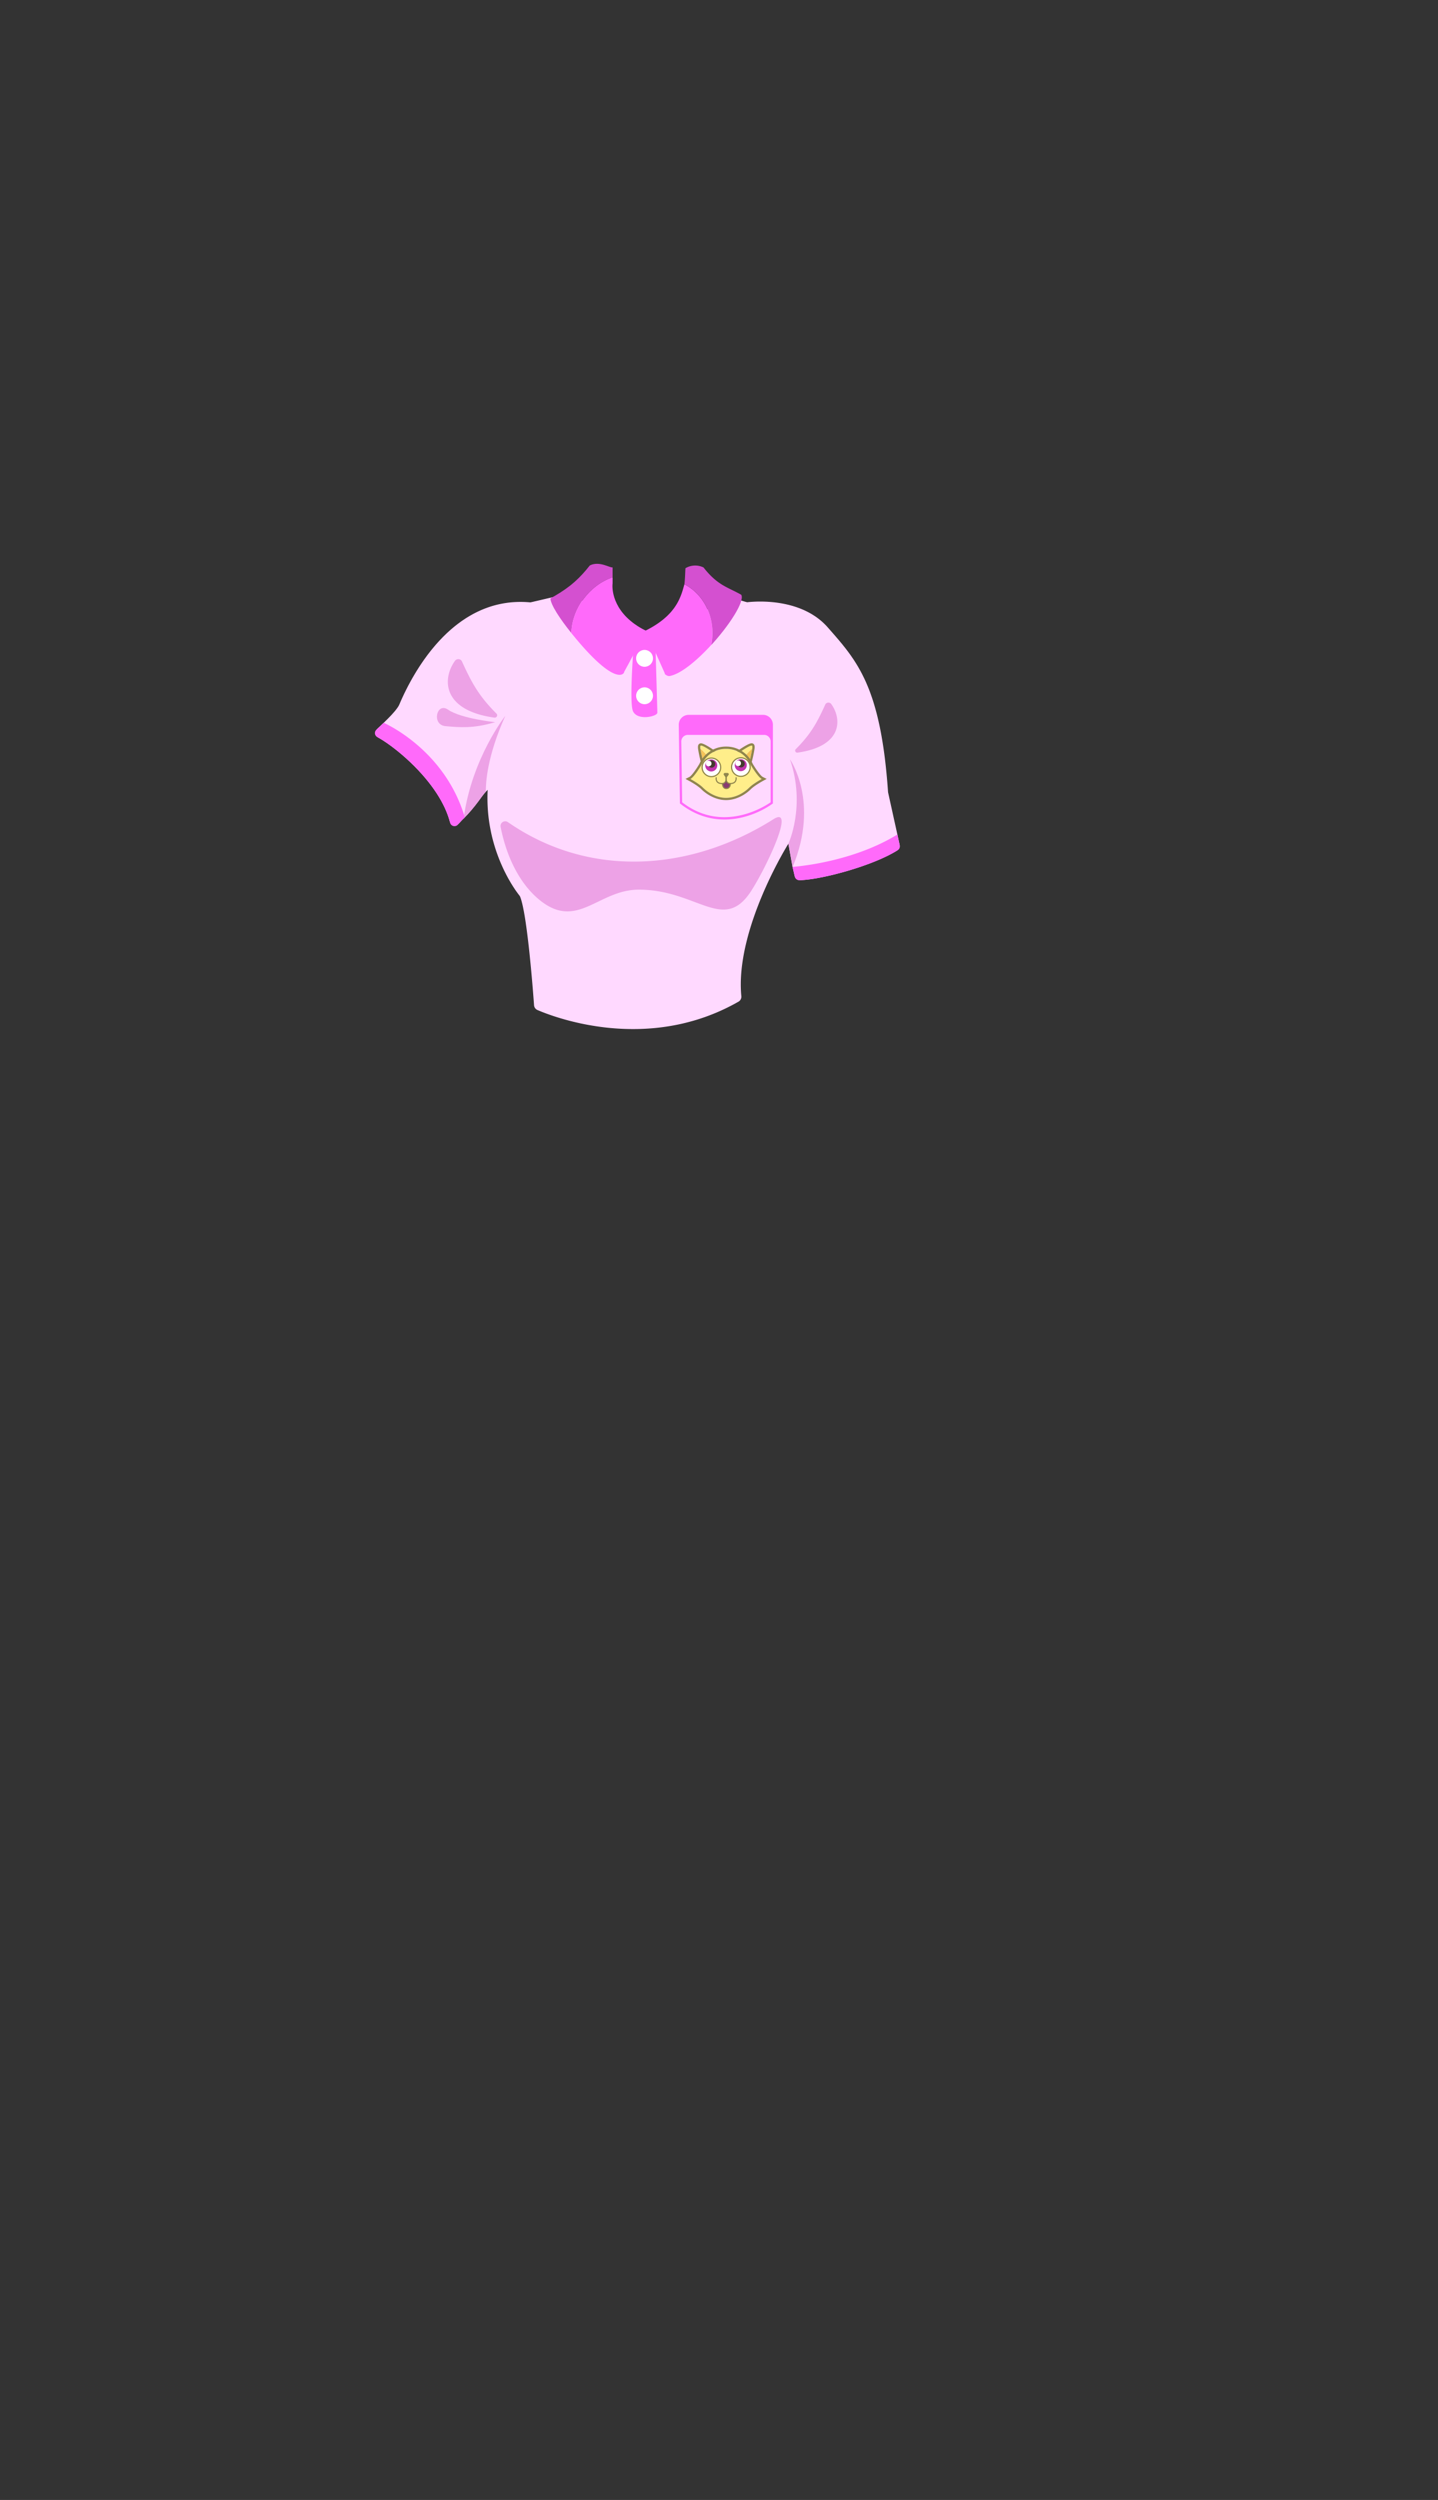 <svg xmlns="http://www.w3.org/2000/svg" width="1262.35" height="2193.94" viewBox="0 0 1262.35 2193.94"><rect x="0" y="0" width="1262.35" height="2193.94" fill="#333333" stroke="none"/><defs><style>.a,.n{fill:none;}.b{fill:#ffd9ff;}.c{fill:#eda2e6;}.d{fill:#ff6afa;}.e{fill:#fff;}.f{fill:#dbdbdb;}.g{fill:#d450d0;}.h{fill:#f4c458;}.i{fill:#ffee8a;}.j{fill:#8f854d;}.k{fill:#883b71;}.l{fill:#c033ad;}.m{fill:#44392e;}.n{stroke:#8f854d;stroke-linecap:round;stroke-miterlimit:10;}</style></defs><title>2_girl_shirt_cryptokitties</title><rect class="a" width="1262.35" height="2193.94"/><path class="b" d="M779.67,695.65a4.48,4.48,0,0,1-.11-.72c-6.38-92.87-27.53-115.44-52.91-144.34-22.83-26-62.73-23-70.63-22.06-.86.1-26.89-8.45-26.78-7.59,2.11,16.94-69.18,64.24-124.24-.7-.78-.92-39,8.44-39.44,8.41-67.3-6.3-103.25,61.9-115,89.6-2.27,5.35-12.53,15-19.17,21.23a5,5,0,0,0,1,8c16.44,9.24,53,39.62,62.29,72.84a5,5,0,0,0,8.51,2c1.33-1.46,2.62-2.85,3.87-4.06h0c8.56-8.31,14.22-18,19.49-23.51h0l1.54-1.61c-2.63,52.66,24.21,88.14,27.83,92.68a4.65,4.65,0,0,1,.68,1.13c6.13,15.08,11.15,80.44,12.22,95.21a5,5,0,0,0,3,4.23c15.94,6.84,97.44,37.78,176.44-7.33a5,5,0,0,0,2.53-4.83c-5.71-58.85,41.3-133.8,41.3-133.8l3.7,20.51,1.76,7.6a5,5,0,0,0,5,3.87c19.71-.71,63.73-12.73,84.9-26a5,5,0,0,0,2.24-5.32Z"/><path class="c" d="M679,718.91c-72.57,45.78-161.23,52.43-233.14,2.58a4.11,4.11,0,0,0-6.4,4.13c4.7,24.29,15.81,49.78,35.22,65,32.47,25.41,50.82-9.88,86.11-9.88,51.15,0,74.32,38.31,98.4,1.52C672.11,762.44,699,706.2,679,718.91Z"/><path class="c" d="M443.59,628.24S414.06,665.56,407,718.31c10.79-10.48,16.4-20.3,19.49-23.52C426.38,687.27,427.52,663.82,443.59,628.24Z"/><path class="c" d="M693.47,666.35c14.12,40.94-1.41,74.12-1.41,74.12l3.7,20.51C719.74,703.52,693.47,666.35,693.47,666.35Z"/><path class="d" d="M336.86,634.3c-2.35,2.27-4.64,4.39-6.52,6.16a4,4,0,0,0,.83,6.38c16.07,8.52,55.25,40.5,63.93,75.2a4,4,0,0,0,6.78,1.74c1.79-2,3.5-3.88,5.15-5.47h0c.34-.33.67-.66,1-1C393.26,667.14,353.11,641.91,336.86,634.3Z"/><path class="d" d="M789.83,741.89l-2.09-9.52c-36.9,22.65-81.59,27.55-92,28.41l0,.2,2,8.43a4,4,0,0,0,4,3.07c19.48-.4,65.25-12.84,86.44-26.42A3.93,3.93,0,0,0,789.83,741.89Z"/><path class="c" d="M434,629.79a2.13,2.13,0,0,0,2.08-3.28c-16.3-16.22-22.43-28.3-30.73-46.42a3.62,3.62,0,0,0-6-.08C388.16,595.64,388,623.35,434,629.79Z"/><path class="c" d="M434.69,633.77s-29.92-3.09-41.32-10.95c-10.17-7-14.73,13.32-2.32,14.43S415.4,639.51,434.69,633.77Z"/><path class="c" d="M700.11,660.5a1.82,1.82,0,0,1-1.78-2.81c13.94-13.88,19.2-24.21,26.3-39.73a3.11,3.11,0,0,1,5.11-.07C739.36,631.27,739.48,655,700.11,660.5Z"/><path class="d" d="M555.76,624.35c4.24,8.47,21.3,4.3,21.3,1.12,0-2.66-1.57-55.24-2.08-72.15a76.26,76.26,0,0,1-17.64-1C555.89,569.79,552.31,617.45,555.76,624.35Z"/><circle class="e" cx="565.82" cy="610.59" r="7.41"/><circle class="e" cx="565.82" cy="577.76" r="7.41"/><path class="e" d="M546,591.9l.48-.31Z"/><path class="f" d="M537.66,513.17c0-.72.1-1.11.1-1.11s-.06.39-.1,1.11Z"/><path class="f" d="M546,591.9c-.38.24-.76.48-1.15.69C545.27,592.38,545.65,592.15,546,591.9Z"/><path class="f" d="M547.05,591.2l-.54.39Z"/><path class="g" d="M537.76,506.62v-8.68c-2.27.57-11.58-5.94-20-1.7-12.54,16-22.92,22.26-34.59,28.94.27,5.5,8.21,17.75,18.38,30.34C502.22,534.13,517.33,513.61,537.76,506.62Z"/><path class="d" d="M566.76,553.41c-28.36-14.18-29.38-35.31-29.1-40.24,0-.72.1-1.11.1-1.11v-5.44c-20.43,7-35.54,27.51-36.26,48.9,40.21,49.79,47,34.61,46.33,34.27C559,569.56,566.76,553.41,566.76,553.41Z"/><path class="e" d="M585.84,593a5.6,5.6,0,0,1-.55-.27A4,4,0,0,0,585.84,593Z"/><path class="e" d="M586.43,593.21a5,5,0,0,1-.58-.2A5,5,0,0,0,586.43,593.21Z"/><path class="e" d="M585.16,592.66c-.16-.09-.31-.19-.46-.29C584.85,592.47,585,592.57,585.16,592.66Z"/><path class="e" d="M587,593.33a3.29,3.29,0,0,1-.43-.09A3.29,3.29,0,0,0,587,593.33Z"/><path class="e" d="M588.29,593.29a3.45,3.45,0,0,1-.55.07A3.45,3.45,0,0,0,588.29,593.29Z"/><path class="e" d="M587.57,593.36h0Z"/><path class="e" d="M584.57,592.29l-.54-.41Z"/><path class="f" d="M586.56,593.24l-.13,0Z"/><path class="f" d="M587.17,593.35l-.18,0Z"/><path class="f" d="M587.74,593.36h0Z"/><path class="f" d="M584,591.88l0,0Z"/><path class="f" d="M584.7,592.37l-.13-.08Z"/><path class="f" d="M585.85,593h0Z"/><path class="f" d="M585.29,592.73l-.13-.07Z"/><path class="d" d="M600.82,512.71c-3.06,11-6.92,27.13-34.06,40.7,0,0,9.94,21.92,16.93,37.73l-.28.18q.3.28.6.54l0,0,.54.41.13.08c.15.1.3.2.46.29l.13.07a5.6,5.6,0,0,0,.55.27h0a5,5,0,0,0,.58.2l.13,0a3.29,3.29,0,0,0,.43.09l.18,0h.57a3.45,3.45,0,0,0,.55-.07c9.78-2,23.79-13.74,36.11-27.21C628.65,545,619.92,522.86,600.82,512.71Z"/><path class="g" d="M650.76,522c-11.67-6.68-20.64-8-33.17-24a16.6,16.6,0,0,0-15.83.65c-.25,1.37-.23,7.94-.94,14.06,19.1,10.15,27.83,32.25,23.58,53.37C640.53,548.44,653.77,527.8,650.76,522Z"/><path class="b" d="M596.74,628.35H677.5v76.23s-40.47,30.71-79.64,0Z"/><path class="h" d="M614.81,657a117.91,117.91,0,0,0,2.94,13.25l4.79-4.78A41.87,41.87,0,0,0,614.81,657Z"/><path class="i" d="M615,654.39c-.32.24-.34,1.21-.19,2.57a41.87,41.87,0,0,1,7.73,8.47l4.5-4.5S616.38,653.36,615,654.39Z"/><path class="j" d="M615.37,654.29c2.32,0,11.67,6.64,11.67,6.64l-4.5,4.5-4.79,4.78A117.91,117.91,0,0,1,614.81,657c-.15-1.36-.13-2.33.19-2.57a.58.58,0,0,1,.37-.1m0-2a2.55,2.55,0,0,0-1.57.5c-1.13.84-1.21,2.31-1,4.39a117,117,0,0,0,3,13.57l.92,3.3,2.42-2.42,4.79-4.79,4.5-4.5,1.67-1.67-1.93-1.38c-3.69-2.61-10.25-7-12.83-7Z"/><path class="h" d="M660.38,657a117.91,117.91,0,0,1-2.94,13.25l-4.79-4.78A41.87,41.87,0,0,1,660.38,657Z"/><path class="i" d="M660.19,654.39c.32.24.34,1.21.19,2.57a41.87,41.87,0,0,0-7.73,8.47l-4.5-4.5S658.81,653.36,660.19,654.39Z"/><path class="j" d="M659.82,654.29a.58.58,0,0,1,.37.1c.32.24.34,1.21.19,2.57a117.91,117.91,0,0,1-2.94,13.25l-4.79-4.78-4.5-4.5s9.35-6.64,11.67-6.64m0-2h0c-2.58,0-9.14,4.39-12.83,7l-1.93,1.38,1.67,1.67,4.5,4.5,4.79,4.79,2.42,2.42.92-3.3a117,117,0,0,0,3-13.57c.23-2.08.15-3.55-1-4.39a2.55,2.55,0,0,0-1.57-.5Z"/><path class="i" d="M659,671.25a23.67,23.67,0,0,0-43.24,0s-6.25,10.66-9.69,12.38c0,0,7.57,4.13,11,7.57s11,9,20.3,9,16.92-5.58,20.3-9,11-7.57,11-7.57C665.23,681.91,659,671.25,659,671.25Z"/><path class="j" d="M638,657.19a23.2,23.2,0,0,1,21,14.06s6.25,10.66,9.69,12.38c0,0-7.57,4.13-11,7.57s-11,9-20.3,9-16.92-5.58-20.3-9-11-7.57-11-7.57c3.44-1.72,9.69-12.38,9.69-12.38a23.21,23.21,0,0,1,21-14.06,5.52,5.52,0,0,1,.62,0,5.67,5.67,0,0,1,.62,0m0-2h-1.24A25.28,25.28,0,0,0,614,670.32c-2.48,4.21-6.82,10.53-8.81,11.52l-3.42,1.71,3.36,1.84c.07,0,7.35,4,10.55,7.22,4.61,4.62,12.74,9.55,21.71,9.55s17.1-4.93,21.71-9.55c3.2-3.19,10.48-7.18,10.56-7.22l3.36-1.84-3.43-1.71c-2-1-6.33-7.31-8.81-11.52A25.26,25.26,0,0,0,638,655.19Z"/><path class="d" d="M604.52,627.35a8.67,8.67,0,0,0-8.67,8.79l1,68.93.38.3c13.47,10.56,27.09,13.83,38.79,13.83a67,67,0,0,0,16.59-2.14,77.28,77.28,0,0,0,25.49-11.68l.39-.3V636a8.67,8.67,0,0,0-8.67-8.67Zm-5.67,76.74-.78-53.31a5.76,5.76,0,0,1,5.76-5.85h66.91a5.76,5.76,0,0,1,5.76,5.76v53.38C672.26,707.07,634.82,731.91,598.85,704.09Z"/><path class="k" d="M634.18,687.46s0,4.86,3.62,4.59,3.26-4.32,3.26-4.32-3.18-.36-3.62-2.65A3.77,3.77,0,0,1,634.18,687.46Z"/><circle class="e" cx="624.5" cy="673.4" r="7.65"/><circle class="l" cx="624.38" cy="671.76" r="5.29"/><circle class="m" cx="624.67" cy="670.47" r="3.24"/><circle class="e" cx="622.11" cy="670.06" r="2.47"/><path class="j" d="M624.5,665.76a7.65,7.65,0,1,1-7.64,7.64,7.64,7.64,0,0,1,7.64-7.64m0-1a8.65,8.65,0,1,0,8.65,8.64,8.65,8.65,0,0,0-8.65-8.64Z"/><circle class="e" cx="650.38" cy="673.17" r="7.65"/><circle class="l" cx="650.27" cy="671.52" r="5.29"/><circle class="m" cx="650.55" cy="670.24" r="3.24"/><circle class="e" cx="648" cy="669.83" r="2.47"/><path class="j" d="M650.38,665.52a7.65,7.65,0,1,1-7.64,7.65,7.65,7.65,0,0,1,7.64-7.65m0-1a8.65,8.65,0,1,0,8.65,8.65,8.66,8.66,0,0,0-8.65-8.65Z"/><path class="j" d="M636.39,678.35h2.25a1.1,1.1,0,0,1,.88,1.76l-1.16,1.55a1.1,1.1,0,0,1-1.79,0l-1.09-1.55A1.1,1.1,0,0,1,636.39,678.35Z"/><path class="n" d="M628.71,682.52s-.88,4.92,4.76,5.12c5.12.18,3.89-6.09,3.89-6.09"/><path class="n" d="M646.17,682.52s.88,4.92-4.76,5.12c-5.12.18-3.89-6.09-3.89-6.09"/><path class="n" d="M634.21,688c.12,1.25.72,4.26,3.59,4,3.61-.26,3.26-4.32,3.26-4.32"/></svg>
